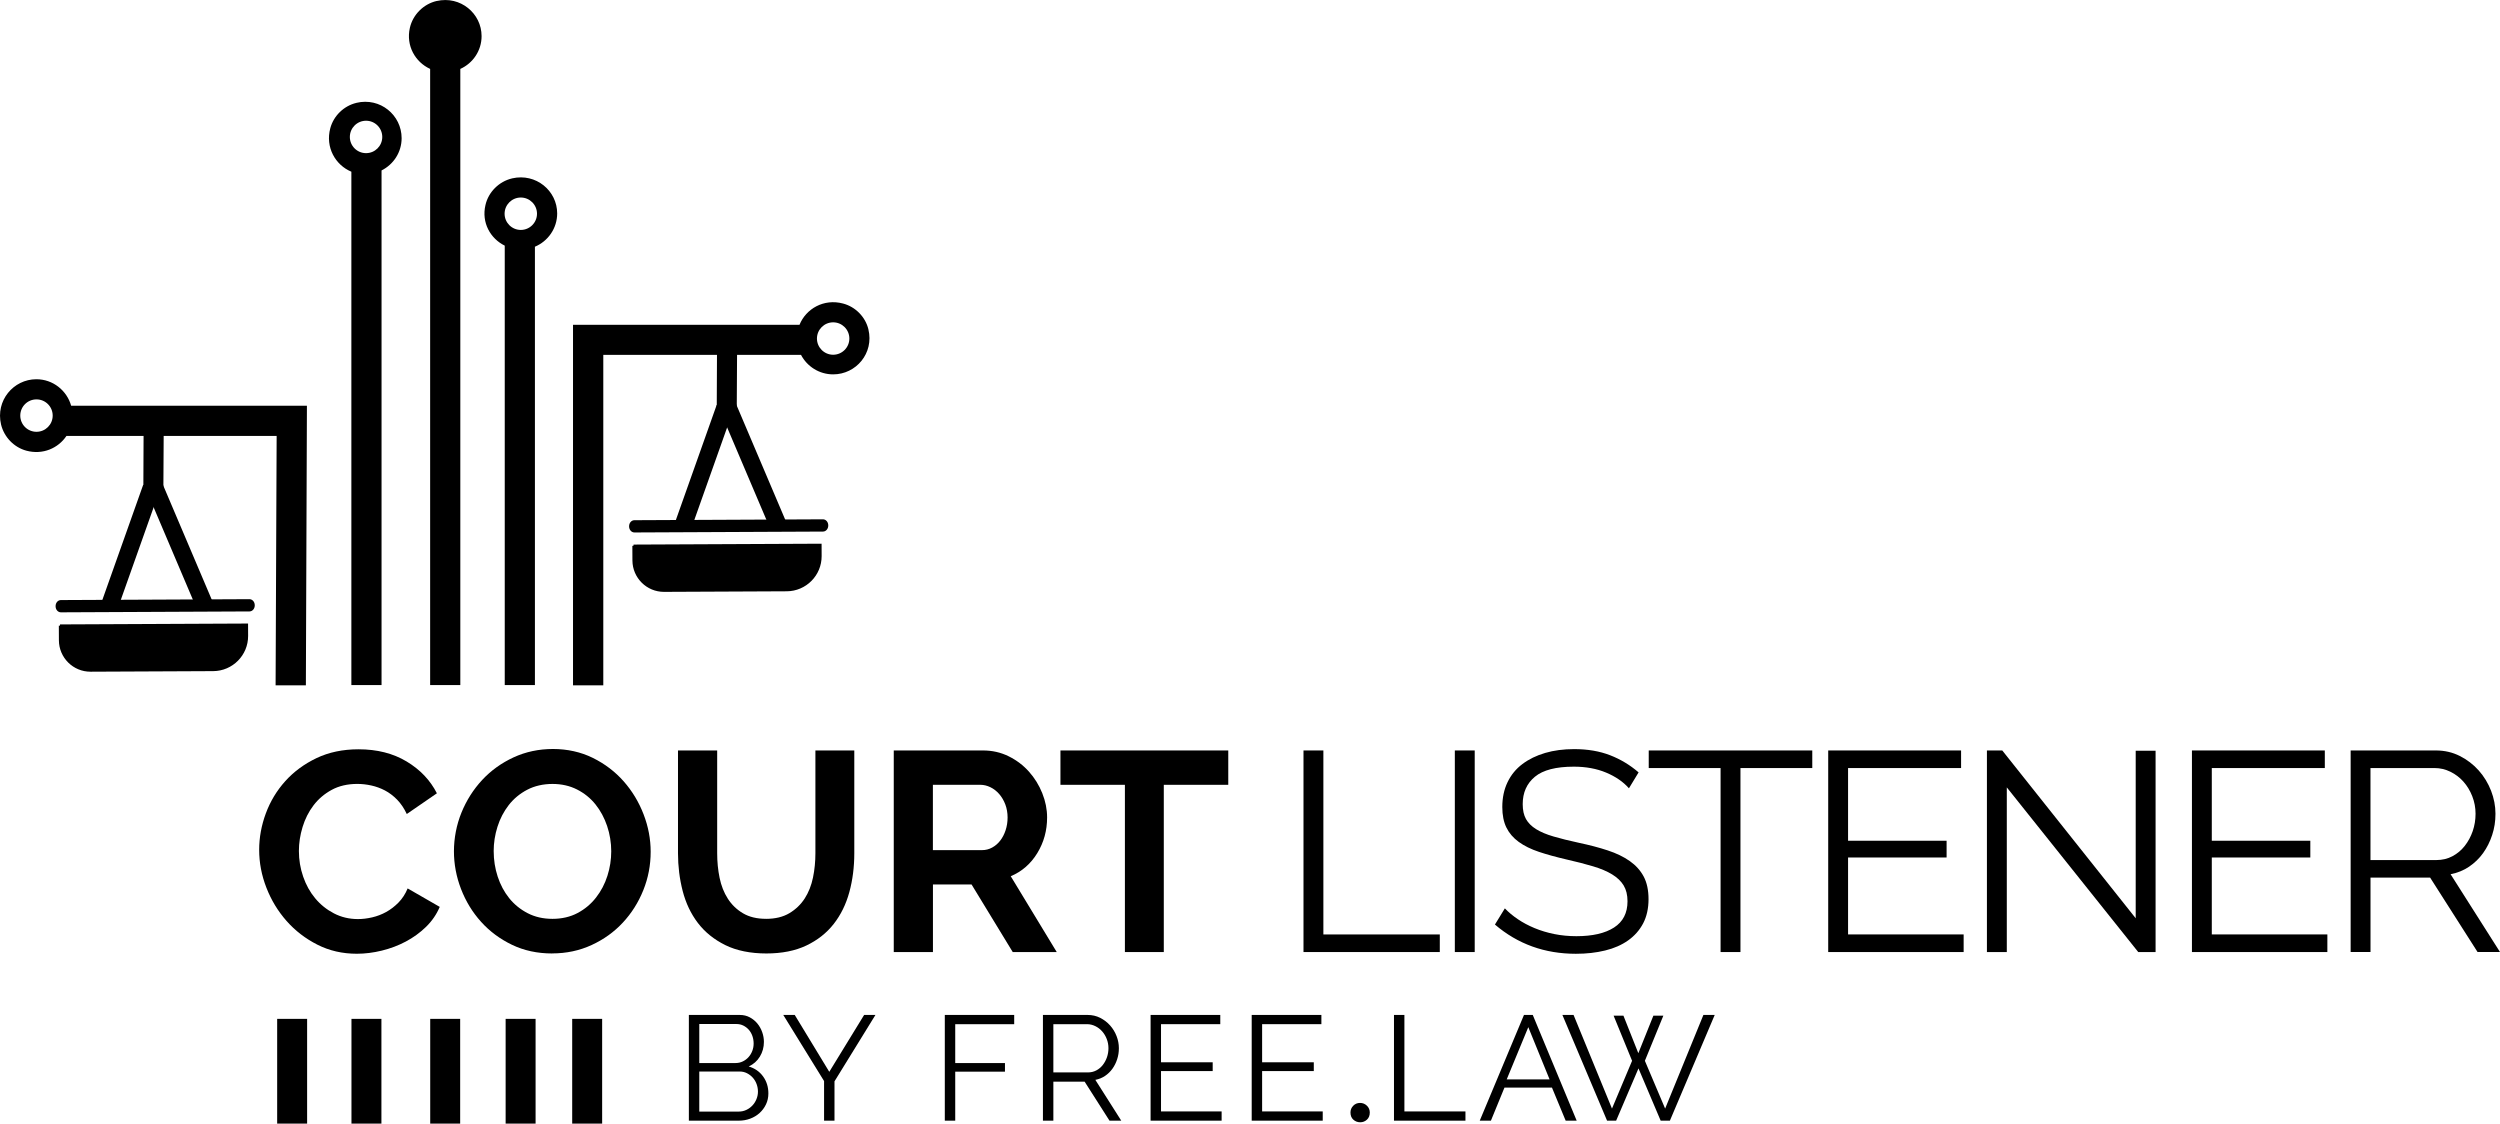 <?xml version="1.0" encoding="UTF-8"?>
<svg id="Layer_1" data-name="Layer 1" xmlns="http://www.w3.org/2000/svg" viewBox="0 0 1007.35 452.75">
  <defs>
    <style>
      .cls-1, .cls-2, .cls-3 {
        fill: #000;
      }

      .cls-1, .cls-3 {
        stroke: #000;
        stroke-miterlimit: 10;
      }

      .cls-2 {
        stroke-width: 0px;
      }

      .cls-3 {
        stroke-width: 7px;
      }
    </style>
  </defs>
  <g>
    <g>
      <path class="cls-2" d="M104.43,342.43c0-4.96.9-9.86,2.69-14.7,1.79-4.84,4.4-9.17,7.84-12.99,3.43-3.81,7.63-6.9,12.58-9.27,4.96-2.36,10.6-3.55,16.93-3.55,7.47,0,13.94,1.64,19.39,4.92,5.45,3.28,9.51,7.55,12.18,12.81l-12.13,8.35c-1.07-2.29-2.37-4.21-3.89-5.78-1.53-1.56-3.17-2.8-4.92-3.72-1.76-.92-3.59-1.58-5.49-2-1.91-.42-3.78-.63-5.61-.63-3.97,0-7.42.8-10.35,2.4-2.94,1.6-5.38,3.68-7.32,6.24-1.95,2.56-3.41,5.46-4.4,8.7-.99,3.24-1.49,6.46-1.49,9.67,0,3.59.57,7.04,1.72,10.35,1.14,3.32,2.76,6.24,4.86,8.75,2.1,2.52,4.61,4.54,7.55,6.06,2.94,1.53,6.16,2.29,9.67,2.29,1.83,0,3.74-.23,5.72-.69,1.98-.46,3.87-1.18,5.66-2.17,1.79-.99,3.45-2.27,4.98-3.83,1.52-1.56,2.75-3.45,3.66-5.66l12.93,7.44c-1.3,3.05-3.15,5.74-5.55,8.07-2.4,2.33-5.11,4.29-8.12,5.89-3.01,1.6-6.24,2.82-9.67,3.66-3.43.84-6.79,1.26-10.07,1.26-5.8,0-11.1-1.22-15.9-3.66-4.81-2.44-8.94-5.62-12.41-9.55-3.47-3.93-6.18-8.39-8.12-13.39-1.95-5-2.92-10.09-2.92-15.27Z"/>
      <path class="cls-2" d="M222.5,384.19c-5.95,0-11.35-1.16-16.19-3.49-4.84-2.33-9-5.41-12.47-9.27-3.47-3.85-6.16-8.26-8.07-13.21-1.91-4.96-2.86-10.03-2.86-15.22s1.01-10.6,3.03-15.56c2.02-4.96,4.81-9.34,8.35-13.16,3.55-3.81,7.76-6.84,12.64-9.1,4.88-2.25,10.18-3.38,15.9-3.38s11.23,1.2,16.07,3.6c4.84,2.4,8.98,5.55,12.41,9.44,3.43,3.89,6.1,8.31,8.01,13.27,1.91,4.96,2.86,9.99,2.86,15.1,0,5.42-.99,10.58-2.97,15.5-1.98,4.92-4.73,9.27-8.24,13.04-3.51,3.78-7.7,6.79-12.58,9.04-4.88,2.25-10.18,3.38-15.9,3.38ZM198.93,343.01c0,3.51.53,6.9,1.6,10.18,1.07,3.28,2.61,6.18,4.63,8.7,2.02,2.52,4.5,4.54,7.44,6.06,2.94,1.53,6.27,2.29,10.01,2.29s7.19-.78,10.12-2.35c2.94-1.56,5.42-3.64,7.44-6.24,2.02-2.59,3.55-5.51,4.58-8.75,1.03-3.24,1.54-6.54,1.54-9.9s-.55-6.9-1.66-10.18c-1.11-3.28-2.67-6.18-4.69-8.7-2.02-2.52-4.5-4.52-7.44-6.01-2.94-1.49-6.24-2.23-9.9-2.23s-7.21.78-10.18,2.35c-2.97,1.56-5.45,3.62-7.44,6.18-1.98,2.56-3.49,5.45-4.52,8.7-1.03,3.24-1.54,6.54-1.54,9.9Z"/>
      <path class="cls-2" d="M308.65,370.24c3.74,0,6.88-.76,9.44-2.29,2.55-1.53,4.61-3.51,6.18-5.95,1.56-2.44,2.67-5.24,3.32-8.41.65-3.16.97-6.42.97-9.78v-41.42h15.67v41.42c0,5.57-.67,10.79-2,15.67-1.33,4.88-3.43,9.15-6.29,12.81s-6.54,6.56-11.04,8.7c-4.5,2.14-9.88,3.2-16.13,3.2s-12-1.12-16.53-3.38c-4.54-2.25-8.22-5.22-11.04-8.92-2.82-3.7-4.86-7.99-6.12-12.87-1.26-4.88-1.89-9.95-1.89-15.22v-41.42h15.79v41.42c0,3.43.32,6.73.97,9.9.65,3.17,1.75,5.97,3.32,8.41,1.56,2.44,3.6,4.4,6.12,5.89s5.61,2.23,9.27,2.23Z"/>
      <path class="cls-2" d="M360.13,383.62v-81.23h35.93c3.74,0,7.19.78,10.35,2.34,3.16,1.56,5.89,3.62,8.18,6.18,2.29,2.56,4.08,5.45,5.38,8.7,1.3,3.24,1.95,6.5,1.95,9.78,0,5.26-1.32,10.05-3.95,14.36-2.63,4.31-6.2,7.42-10.7,9.32l18.53,30.55h-17.73l-16.59-27.23h-15.56v27.23h-15.79ZM375.92,342.55h19.79c1.45,0,2.8-.34,4.06-1.03,1.26-.69,2.35-1.62,3.26-2.8.92-1.18,1.64-2.57,2.17-4.18.53-1.6.8-3.32.8-5.15s-.31-3.66-.92-5.26c-.61-1.6-1.43-2.99-2.46-4.18-1.03-1.18-2.21-2.1-3.55-2.75-1.34-.65-2.69-.97-4.06-.97h-19.11v26.31Z"/>
    </g>
    <path class="cls-2" d="M494.91,316.23h-25.97v67.39h-15.67v-67.39h-25.97v-13.84h67.62v13.84Z"/>
    <g>
      <path class="cls-2" d="M525.23,383.62v-81.23h8.01v74.14h46.91v7.09h-54.92Z"/>
      <path class="cls-2" d="M586.21,383.62v-81.23h8.01v81.23h-8.01Z"/>
      <path class="cls-2" d="M656.34,317.61c-2.29-2.59-5.34-4.69-9.15-6.29-3.82-1.6-8.16-2.4-13.04-2.4-7.17,0-12.4,1.35-15.67,4.06-3.28,2.71-4.92,6.39-4.92,11.04,0,2.44.44,4.44,1.32,6.01.88,1.56,2.23,2.92,4.06,4.06,1.83,1.14,4.18,2.14,7.04,2.97,2.86.84,6.24,1.68,10.12,2.52,4.35.92,8.26,1.94,11.73,3.09,3.47,1.14,6.42,2.57,8.87,4.29,2.44,1.72,4.31,3.8,5.61,6.24,1.3,2.44,1.95,5.49,1.95,9.15s-.73,6.98-2.17,9.72c-1.45,2.75-3.47,5.03-6.06,6.87-2.59,1.83-5.68,3.19-9.27,4.06-3.59.88-7.51,1.32-11.78,1.32-12.59,0-23.45-3.93-32.61-11.78l4-6.52c1.45,1.53,3.18,2.97,5.21,4.35,2.02,1.37,4.27,2.57,6.75,3.6,2.48,1.03,5.13,1.83,7.95,2.4,2.82.57,5.8.86,8.92.86,6.48,0,11.54-1.16,15.16-3.49,3.62-2.33,5.43-5.85,5.43-10.58,0-2.52-.51-4.63-1.54-6.35-1.03-1.72-2.57-3.2-4.63-4.46-2.06-1.26-4.62-2.35-7.67-3.26-3.05-.92-6.6-1.83-10.64-2.75-4.27-.99-8.01-2.02-11.21-3.09-3.2-1.07-5.91-2.4-8.12-4-2.21-1.6-3.87-3.53-4.98-5.78-1.11-2.25-1.66-5.01-1.66-8.29,0-3.74.7-7.07,2.12-10.01,1.41-2.94,3.41-5.38,6.01-7.32,2.59-1.95,5.64-3.43,9.15-4.46,3.51-1.03,7.4-1.54,11.67-1.54,5.42,0,10.24.82,14.47,2.46,4.23,1.64,8.07,3.95,11.5,6.92l-3.89,6.41Z"/>
      <path class="cls-2" d="M730.25,309.48h-28.95v74.14h-8.01v-74.14h-28.95v-7.09h65.9v7.09Z"/>
      <path class="cls-2" d="M791.23,376.53v7.09h-54.57v-81.23h53.54v7.09h-45.54v29.29h39.7v6.75h-39.7v31h46.57Z"/>
      <path class="cls-2" d="M808.62,317.26v66.36h-8.01v-81.23h6.18l53.77,67.62v-67.5h8.01v81.12h-6.98l-52.97-66.36Z"/>
      <path class="cls-2" d="M937.79,376.53v7.09h-54.57v-81.23h53.54v7.09h-45.54v29.29h39.7v6.75h-39.7v31h46.57Z"/>
      <path class="cls-2" d="M947.17,383.62v-81.23h34.32c3.51,0,6.73.74,9.67,2.23,2.94,1.49,5.47,3.43,7.61,5.83,2.13,2.4,3.79,5.13,4.98,8.18,1.18,3.05,1.77,6.14,1.77,9.27s-.44,5.82-1.32,8.52c-.88,2.71-2.1,5.15-3.66,7.32-1.56,2.17-3.45,4-5.66,5.49-2.21,1.49-4.69,2.5-7.44,3.03l19.91,31.35h-9.04l-19.11-29.98h-24.03v29.98h-8.01ZM955.18,346.55h26.54c2.36,0,4.52-.51,6.46-1.54,1.94-1.03,3.6-2.42,4.98-4.18,1.37-1.75,2.44-3.74,3.2-5.95.76-2.21,1.14-4.54,1.14-6.98s-.44-4.79-1.32-7.04c-.88-2.25-2.06-4.21-3.55-5.89-1.49-1.68-3.24-3.01-5.26-4-2.02-.99-4.14-1.49-6.35-1.49h-25.86v37.07Z"/>
    </g>
  </g>
  <g>
    <path class="cls-2" d="M309.61,440.58c0,1.6-.32,3.07-.96,4.41-.64,1.34-1.5,2.5-2.58,3.48-1.08.98-2.34,1.74-3.78,2.28s-2.98.81-4.62.81h-20.1v-42.6h20.52c1.48,0,2.82.32,4.02.96,1.2.64,2.22,1.47,3.06,2.49.84,1.02,1.49,2.18,1.95,3.48.46,1.3.69,2.61.69,3.93,0,2.16-.54,4.13-1.62,5.91-1.08,1.78-2.58,3.11-4.5,3.99,2.44.72,4.37,2.06,5.79,4.02,1.42,1.96,2.13,4.24,2.13,6.84ZM281.77,412.62v15.72h14.64c1.04,0,2.01-.22,2.91-.66.9-.44,1.67-1.02,2.31-1.74.64-.72,1.14-1.55,1.5-2.49.36-.94.54-1.93.54-2.97s-.17-2.1-.51-3.06c-.34-.96-.82-1.79-1.44-2.49-.62-.7-1.35-1.26-2.19-1.68-.84-.42-1.76-.63-2.76-.63h-15ZM305.41,439.86c0-1.04-.18-2.05-.54-3.03-.36-.98-.87-1.84-1.53-2.58-.66-.74-1.44-1.34-2.34-1.8-.9-.46-1.87-.69-2.91-.69h-16.32v16.14h15.9c1.08,0,2.09-.22,3.03-.66.94-.44,1.76-1.03,2.46-1.77.7-.74,1.25-1.6,1.65-2.58.4-.98.6-1.99.6-3.03Z"/>
    <path class="cls-2" d="M320.23,408.96l13.92,22.92,14.04-22.92h4.56l-16.5,26.76v15.84h-4.2v-15.96l-16.44-26.64h4.62Z"/>
  </g>
  <g>
    <path class="cls-2" d="M380.7,451.56v-42.6h27.96v3.72h-23.76v15.66h20.04v3.48h-20.04v19.74h-4.2Z"/>
    <path class="cls-2" d="M420.24,451.56v-42.6h18c1.84,0,3.53.39,5.07,1.17,1.54.78,2.87,1.8,3.99,3.06,1.12,1.26,1.99,2.69,2.61,4.29.62,1.6.93,3.22.93,4.86s-.23,3.05-.69,4.47c-.46,1.42-1.1,2.7-1.92,3.84-.82,1.14-1.81,2.1-2.97,2.88-1.16.78-2.46,1.31-3.9,1.59l10.44,16.44h-4.74l-10.02-15.72h-12.6v15.72h-4.2ZM424.44,432.12h13.92c1.24,0,2.37-.27,3.39-.81s1.89-1.27,2.61-2.19c.72-.92,1.28-1.96,1.68-3.12.4-1.16.6-2.38.6-3.66s-.23-2.51-.69-3.69c-.46-1.18-1.08-2.21-1.86-3.09-.78-.88-1.7-1.58-2.76-2.1-1.06-.52-2.17-.78-3.33-.78h-13.56v19.44Z"/>
    <path class="cls-2" d="M492.24,447.84v3.72h-28.62v-42.6h28.08v3.72h-23.88v15.36h20.82v3.54h-20.82v16.26h24.42Z"/>
    <path class="cls-2" d="M532.98,447.84v3.72h-28.62v-42.6h28.08v3.72h-23.88v15.36h20.82v3.54h-20.82v16.26h24.42Z"/>
  </g>
  <path class="cls-2" d="M548.1,452.21c-1.07,0-1.99-.34-2.77-1.04-.78-.69-1.17-1.66-1.17-2.9,0-1.05.37-1.96,1.11-2.72.74-.76,1.66-1.14,2.74-1.14s2.01.38,2.78,1.13c.77.75,1.15,1.66,1.15,2.73,0,1.23-.38,2.19-1.15,2.89-.77.7-1.67,1.05-2.7,1.05Z"/>
  <g>
    <path class="cls-2" d="M561.69,451.56v-42.6h4.2v38.88h24.6v3.72h-28.8Z"/>
    <path class="cls-2" d="M614.07,408.96h3.54l17.7,42.6h-4.44l-5.52-13.32h-19.14l-5.46,13.32h-4.5l17.82-42.6ZM624.39,434.94l-8.58-21.06-8.7,21.06h17.28Z"/>
  </g>
  <path class="cls-2" d="M650.19,409.26h3.96l6,15.12,6.06-15.12h4.02l-7.44,18.18,8.16,19.26,15.42-37.74h4.56l-18.06,42.6h-3.72l-8.94-21.06-9,21.06h-3.66l-18-42.6h4.5l15.48,37.74,8.1-19.26-7.44-18.18Z"/>
  <path class="cls-2" d="M175.93.4c-5.3,1.23-9.58,5.52-10.78,10.83-1.63,7.22,2.18,13.79,8.17,16.54v248.28h12.16V27.77c5.05-2.27,8.57-7.33,8.57-13.21,0-9.13-8.53-16.35-18.11-14.15Z"/>
  <path class="cls-2" d="M206.35,71.88c-5.26,1.23-9.55,5.48-10.74,10.74-1.67,7.1,2,13.52,7.77,16.36v177.07h12.16V99.41c5.26-2.2,8.97-7.39,8.97-13.41,0-9.15-8.57-16.33-18.15-14.13ZM209.85,92.65c-3.6,0-6.53-2.93-6.53-6.53s2.93-6.53,6.53-6.53,6.53,2.93,6.53,6.53-2.93,6.53-6.53,6.53Z"/>
  <path class="cls-2" d="M349.92,132.72c-1.2-5.01-5.23-9.12-10.24-10.42-7.77-2.06-14.92,2.13-17.53,8.58h-91.26v145.26h12.2v-133.14h45.81l-.11,25.19,8.06-.22.14-24.98h25.77c2.43,4.65,7.3,7.86,12.96,7.86,9.22,0,16.52-8.55,14.19-18.14ZM335.71,142.94c-3.6,0-6.53-2.93-6.53-6.53s2.93-6.53,6.53-6.53,6.53,2.93,6.53,6.53-2.93,6.53-6.53,6.53Z"/>
  <g>
    <line class="cls-3" x1="62.26" y1="196.3" x2="82.26" y2="243.36"/>
    <line class="cls-3" x1="60.99" y1="196.52" x2="43.9" y2="244.71"/>
    <path class="cls-1" d="M24.26,251.92h75.26v4.47c0,7.53-6.11,13.64-13.64,13.64h-49.41c-6.73,0-12.2-5.47-12.2-12.2v-5.91h0Z" transform="translate(-1.25 .3) rotate(-.27)"/>
    <path class="cls-1" d="M100.53,245.87l-75.99.36c-.9,0-1.63-.85-1.64-1.92v-.09c0-1.06.72-1.93,1.62-1.93l75.99-.36c.9,0,1.63.85,1.64,1.92v.09c0,1.06-.72,1.93-1.62,1.93Z"/>
  </g>
  <g>
    <line class="cls-3" x1="293.35" y1="164.12" x2="313.35" y2="211.17"/>
    <line class="cls-3" x1="292.08" y1="164.33" x2="274.99" y2="212.52"/>
    <path class="cls-1" d="M255.35,219.73h75.26v4.47c0,7.53-6.11,13.64-13.64,13.64h-49.41c-6.73,0-12.2-5.47-12.2-12.2v-5.91h0Z" transform="translate(-1.09 1.41) rotate(-.27)"/>
    <path class="cls-1" d="M331.62,213.69l-75.99.36c-.9,0-1.63-.85-1.64-1.92v-.09c0-1.06.72-1.93,1.62-1.93l75.99-.36c.9,0,1.63.85,1.64,1.92v.09c0,1.06-.72,1.93-1.62,1.93Z"/>
  </g>
  <path class="cls-2" d="M28.67,163.48c-1.74-6.13-7.33-10.67-14.01-10.67-9.26,0-16.52,8.64-14.23,18.26,1.23,5.05,5.19,9.18,10.2,10.53,6.64,1.78,12.85-1.02,16.15-5.95h31.07l-.11,26.8,8.06-.22.15-26.58h45.52l-.42,100.49h12.2l.42-112.65H28.67ZM14.7,173.99c-3.61,0-6.53-2.92-6.53-6.53s2.92-6.53,6.53-6.53,6.53,2.92,6.53,6.53-2.92,6.53-6.53,6.53Z"/>
  <rect class="cls-2" x="141.62" y="410.54" width="12.07" height="42.21"/>
  <rect class="cls-2" x="111.68" y="410.54" width="12.07" height="42.21"/>
  <rect class="cls-2" x="173.35" y="410.54" width="12.07" height="42.21"/>
  <rect class="cls-2" x="203.74" y="410.54" width="12.07" height="42.21"/>
  <rect class="cls-2" x="230.56" y="410.54" width="12.07" height="42.21"/>
  <path class="cls-2" d="M143.58,41.46c-5.01,1.2-9.15,5.19-10.49,10.2-2.07,7.73,2.07,14.85,8.49,17.53v206.86h12.16V68.68c4.79-2.4,8.09-7.3,8.09-13,0-9.26-8.6-16.55-18.26-14.23ZM147.5,61.71c-3.61,0-6.53-2.92-6.53-6.53s2.93-6.53,6.53-6.53,6.53,2.92,6.53,6.53-2.92,6.53-6.53,6.53Z"/>
</svg>